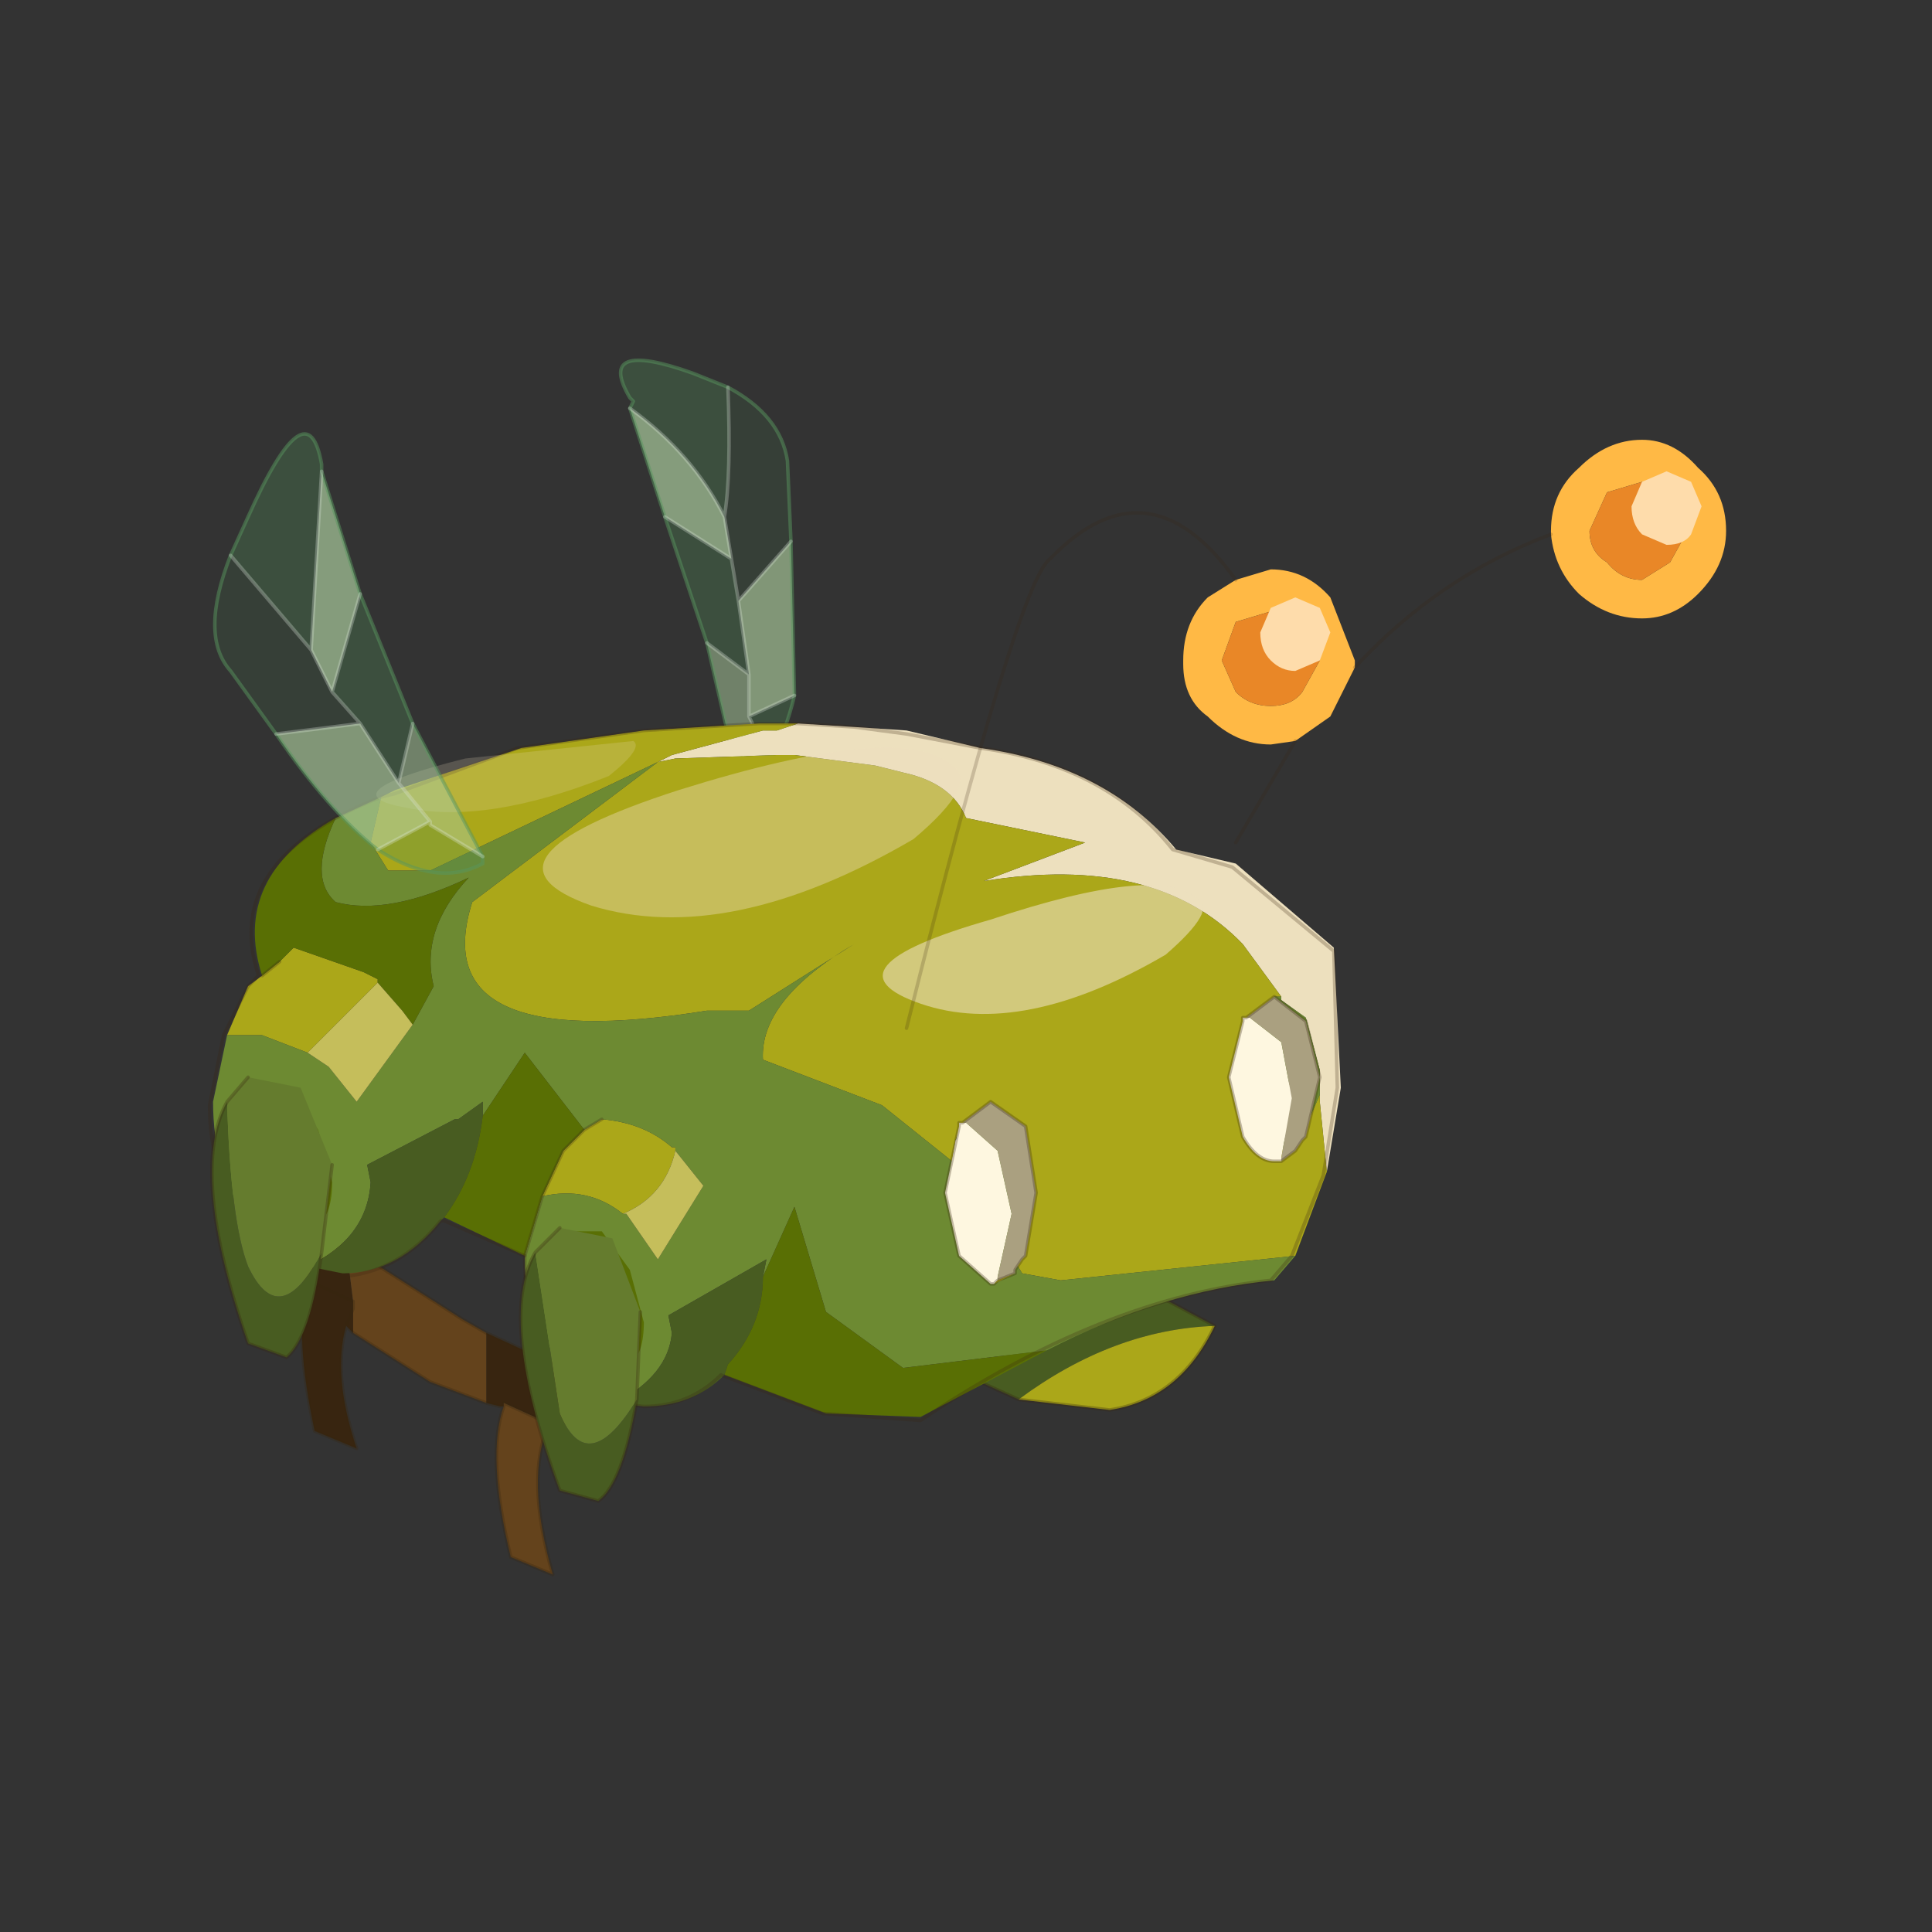 <?xml version="1.0" encoding="UTF-8" standalone="no"?>
<svg xmlns:xlink="http://www.w3.org/1999/xlink" height="440.0px" width="440.0px" xmlns="http://www.w3.org/2000/svg">
  <rect width="100%" height="100%" fill="#333333" stroke="none"/>
  <g transform="matrix(10.0, 0.0, 0.0, 10.0, 0.0, 0.0)">
    <use height="44.0" transform="matrix(0.909, 0.0, 0.0, 0.909, 2.0, 2.0)" width="44.0" xlink:href="#sprite0"/>
  </g>
  <defs>
    <g id="sprite0" transform="matrix(1.0, 0.0, 0.0, 1.0, 0.0, 0.0)">
      <use height="44.0" transform="matrix(1.0, 0.0, 0.0, 1.0, 0.0, 0.0)" width="44.0" xlink:href="#shape0"/>
      <use height="17.35" transform="matrix(1.755, 0.0, 0.0, 1.755, 3.05, 6.8)" width="21.65" xlink:href="#sprite1"/>
    </g>
    <g id="shape0" transform="matrix(1.0, 0.0, 0.0, 1.0, 0.0, 0.0)">
      <path d="M44.0 44.0 L0.0 44.0 0.0 0.0 44.0 0.0 44.0 44.0" fill="#43adca" fill-opacity="0.0" fill-rule="evenodd" stroke="none"/>
    </g>
    <g id="sprite1" transform="matrix(1.0, 0.0, 0.0, 1.0, 0.0, 0.0)">
      <use height="17.35" transform="matrix(1.0, 0.0, 0.0, 1.0, 0.0, 0.0)" width="21.65" xlink:href="#sprite2"/>
    </g>
    <g id="sprite2" transform="matrix(1.0, 0.0, 0.0, 1.0, 7.95, 25.5)">
      <use height="17.35" transform="matrix(1.0, 0.0, 0.0, 1.0, -7.95, -25.5)" width="21.65" xlink:href="#shape1"/>
    </g>
    <g id="shape1" transform="matrix(1.0, 0.0, 0.0, 1.0, 7.95, 25.5)">
      <path d="M-6.55 -12.25 L-7.1 -13.15 -6.95 -13.8 -6.0 -12.85 -5.9 -12.05 -6.55 -12.35 -6.55 -12.25 -6.55 -12.35 -5.9 -12.05 -5.9 -11.95 -5.9 -11.6 -6.0 -11.7 Q-6.2 -11.0 -5.85 -9.95 L-6.45 -10.2 Q-6.75 -11.6 -6.55 -12.25 M-4.0 -11.6 L-3.35 -11.3 -2.05 -10.9 -2.25 -10.15 -3.2 -10.35 -3.75 -10.6 -3.75 -10.55 -3.8 -10.55 -4.0 -10.6 -4.0 -11.6 M-6.0 -11.7 L-5.9 -11.95 -6.0 -11.7" fill="#382510" fill-rule="evenodd" stroke="none"/>
      <path d="M-5.9 -12.05 L-6.0 -12.85 -4.35 -11.8 -4.0 -11.6 -4.0 -10.6 -4.8 -10.9 -5.9 -11.6 -5.9 -11.95 -5.9 -12.05 M-3.2 -10.35 L-3.1 -10.3 Q-3.45 -9.55 -3.05 -8.15 L-3.65 -8.4 Q-4.0 -9.85 -3.75 -10.55 L-3.75 -10.6 -3.2 -10.35" fill="#64431c" fill-rule="evenodd" stroke="none"/>
      <path d="M-6.0 -12.85 L-6.95 -13.8 -7.1 -13.15 -6.55 -12.25 -6.55 -12.35 -5.9 -12.05 -5.9 -11.95 -6.0 -11.7 Q-6.2 -11.0 -5.85 -9.95 L-6.45 -10.2 Q-6.75 -11.6 -6.55 -12.25 M-6.0 -12.85 L-4.35 -11.8 -4.0 -11.6 -3.35 -11.3 -2.05 -10.9 -2.25 -10.15 -3.2 -10.35 -3.1 -10.3 Q-3.45 -9.55 -3.05 -8.15 L-3.65 -8.4 Q-4.0 -9.85 -3.75 -10.55 L-3.8 -10.55 -4.0 -10.6 -4.8 -10.9 -5.9 -11.6 -6.0 -11.7 M-3.75 -10.55 L-3.75 -10.6 -3.2 -10.35" fill="none" stroke="#382510" stroke-linecap="round" stroke-linejoin="round" stroke-opacity="0.302" stroke-width="0.05"/>
      <path d="M3.6 -10.65 L3.05 -10.9 Q4.0 -12.05 5.65 -12.1 L6.4 -11.7 Q4.95 -11.65 3.6 -10.65" fill="#485c21" fill-rule="evenodd" stroke="none"/>
      <path d="M3.6 -10.65 Q4.95 -11.65 6.4 -11.7 5.9 -10.65 4.9 -10.5 L3.6 -10.65" fill="#aba719" fill-rule="evenodd" stroke="none"/>
      <path d="M6.4 -11.7 L5.65 -12.1 Q4.0 -12.05 3.05 -10.9 L3.6 -10.65 M6.4 -11.7 Q5.9 -10.65 4.9 -10.5 L3.6 -10.65" fill="none" stroke="#382510" stroke-linecap="round" stroke-linejoin="round" stroke-opacity="0.302" stroke-width="0.05"/>
      <path d="M-1.95 -24.8 L-1.9 -24.9 -1.95 -24.95 Q-2.45 -25.8 -1.05 -25.3 L-0.55 -25.1 Q-0.5 -23.85 -0.6 -23.25 -1.05 -24.15 -1.95 -24.8 M0.4 -20.7 Q0.15 -19.65 -0.4 -19.35 L-0.4 -19.5 -0.2 -20.3 -0.25 -20.4 0.4 -20.7 M-0.85 -21.45 L-1.45 -23.25 -0.5 -22.65 -0.4 -22.05 -0.25 -21.0 -0.85 -21.45" fill="#529158" fill-opacity="0.302" fill-rule="evenodd" stroke="none"/>
      <path d="M0.35 -22.9 L0.4 -20.7 -0.25 -20.4 -0.25 -21.0 -0.4 -22.05 0.35 -22.9" fill="#aacb9c" fill-opacity="0.651" fill-rule="evenodd" stroke="none"/>
      <path d="M-0.4 -19.5 L-0.85 -21.45 -0.25 -21.0 -0.25 -20.4 -0.2 -20.3 -0.4 -19.5" fill="#aacb9c" fill-opacity="0.514" fill-rule="evenodd" stroke="none"/>
      <path d="M-1.45 -23.25 L-1.95 -24.8 Q-1.05 -24.15 -0.6 -23.25 L-0.5 -22.65 -1.45 -23.25" fill="#aacb9c" fill-opacity="0.69" fill-rule="evenodd" stroke="none"/>
      <path d="M-0.55 -25.1 Q0.2 -24.7 0.3 -24.05 L0.35 -22.9 -0.4 -22.05 -0.5 -22.65 -0.6 -23.25 Q-0.5 -23.85 -0.55 -25.1" fill="#529158" fill-opacity="0.133" fill-rule="evenodd" stroke="none"/>
      <path d="M-1.95 -24.8 L-1.9 -24.9 -1.95 -24.95 Q-2.45 -25.8 -1.05 -25.3 L-0.55 -25.1 Q0.2 -24.7 0.3 -24.05 L0.35 -22.9 0.4 -20.7 Q0.15 -19.65 -0.4 -19.35 L-0.4 -19.5 -0.85 -21.45 -1.45 -23.25 -1.95 -24.8" fill="none" stroke="#58955e" stroke-linecap="round" stroke-linejoin="round" stroke-opacity="0.502" stroke-width="0.05"/>
      <path d="M-1.95 -24.8 Q-1.05 -24.15 -0.6 -23.25 -0.5 -23.85 -0.55 -25.1 M-0.4 -22.05 L0.35 -22.9 M-0.5 -22.65 L-1.45 -23.25 M-0.6 -23.25 L-0.5 -22.65 -0.4 -22.05 -0.25 -21.0 -0.25 -20.4 0.4 -20.7 M-0.4 -19.5 L-0.2 -20.3 -0.25 -20.4 M-0.25 -21.0 L-0.85 -21.45" fill="none" stroke="#deeade" stroke-linecap="round" stroke-linejoin="round" stroke-opacity="0.302" stroke-width="0.05"/>
      <path d="M0.45 -20.3 L1.25 -20.25 2.0 -20.2 3.05 -19.95 Q4.85 -19.7 5.85 -18.5 L6.7 -18.3 8.1 -17.1 8.2 -15.1 8.0 -13.9 7.9 -14.9 7.9 -15.0 7.9 -15.35 7.7 -16.1 7.35 -16.35 7.35 -16.4 6.8 -17.15 Q5.55 -18.45 3.1 -18.05 L4.55 -18.6 2.85 -18.95 Q2.65 -19.45 1.95 -19.6 L1.55 -19.7 0.4 -19.85 0.15 -19.85 -1.3 -19.8 -1.55 -19.75 -1.35 -19.85 -0.05 -20.2 0.15 -20.2 0.45 -20.3" fill="#ede0be" fill-rule="evenodd" stroke="none"/>
      <path d="M0.45 -20.3 L0.15 -20.2 -0.05 -20.2 -1.35 -19.85 -1.55 -19.75 -1.3 -19.8 0.15 -19.85 0.4 -19.85 1.55 -19.7 1.95 -19.6 Q2.65 -19.45 2.85 -18.95 L4.55 -18.6 3.1 -18.05 Q5.55 -18.45 6.8 -17.15 L7.35 -16.4 7.25 -16.4 6.9 -16.1 6.8 -15.95 6.7 -15.35 6.9 -14.55 Q7.05 -14.2 7.3 -14.2 L7.35 -14.2 7.7 -14.55 7.9 -15.0 7.9 -14.9 8.0 -13.9 7.55 -12.7 4.2 -12.35 3.65 -12.45 3.5 -12.7 3.65 -12.9 3.65 -12.95 3.8 -13.7 3.65 -14.5 3.2 -14.85 3.15 -14.85 2.75 -14.5 2.7 -14.35 2.65 -14.05 1.65 -14.85 -0.05 -15.5 Q-0.1 -16.35 1.25 -17.15 L-0.25 -16.2 -0.85 -16.2 Q-4.9 -15.55 -4.2 -17.75 L-1.55 -19.75 -4.8 -18.2 -5.4 -18.2 -5.65 -18.6 -5.5 -19.25 -5.3 -19.35 -3.5 -19.95 -1.75 -20.2 -0.1 -20.3 0.1 -20.3 0.45 -20.3 M-7.7 -15.85 L-7.4 -16.55 -7.2 -16.7 -6.95 -16.9 -6.75 -17.1 -5.75 -16.75 -5.55 -16.65 -5.55 -16.6 -6.55 -15.6 -7.2 -15.85 -7.7 -15.85 M-2.6 -14.5 L-2.35 -14.65 Q-1.75 -14.6 -1.35 -14.25 L-1.3 -14.25 -1.3 -14.2 Q-1.45 -13.55 -2.05 -13.3 -2.55 -13.7 -3.2 -13.55 L-2.9 -14.2 -2.6 -14.5" fill="#aba719" fill-rule="evenodd" stroke="none"/>
      <path d="M7.35 -16.4 L7.35 -16.35 7.7 -16.1 7.9 -15.35 7.9 -15.0 7.7 -14.55 7.35 -14.2 7.55 -14.9 7.3 -15.65 6.9 -16.0 6.8 -15.95 6.9 -16.1 7.25 -16.4 7.35 -16.4 M7.55 -12.7 L7.25 -12.35 Q5.65 -12.2 4.0 -11.35 L1.95 -11.1 0.85 -11.9 0.4 -13.4 -0.05 -12.4 0.0 -12.65 -1.4 -11.85 -1.35 -11.6 Q-1.4 -11.0 -2.15 -10.6 L-2.9 -11.15 Q-3.45 -11.75 -3.45 -12.65 L-3.45 -12.7 -3.2 -13.55 Q-2.55 -13.7 -2.05 -13.3 L-2.0 -13.3 -1.55 -12.65 -0.9 -13.7 -1.3 -14.2 -1.3 -14.25 -1.35 -14.25 Q-1.75 -14.6 -2.35 -14.65 L-2.6 -14.5 -3.45 -15.6 -4.05 -14.7 -4.05 -14.9 -4.4 -14.65 -4.45 -14.65 -5.7 -14.0 -5.65 -13.75 Q-5.7 -12.95 -6.55 -12.55 -7.0 -12.7 -7.4 -13.2 -7.9 -13.9 -7.9 -14.9 L-7.7 -15.85 -7.2 -15.85 -6.55 -15.6 -6.25 -15.4 -5.85 -14.9 -5.05 -16.0 -4.75 -16.55 Q-4.95 -17.35 -4.25 -18.1 -5.4 -17.55 -6.15 -17.75 -6.55 -18.1 -6.15 -18.95 L-5.5 -19.25 -5.65 -18.6 -5.4 -18.2 -4.8 -18.2 -1.55 -19.75 -4.2 -17.75 Q-4.9 -15.55 -0.85 -16.2 L-0.25 -16.2 1.25 -17.15 Q-0.1 -16.35 -0.05 -15.5 L1.65 -14.85 2.65 -14.05 2.6 -13.7 Q2.6 -13.25 2.75 -12.9 2.95 -12.55 3.15 -12.55 L3.25 -12.55 3.3 -12.9 3.4 -13.3 3.2 -14.05 2.85 -14.4 2.75 -14.4 2.7 -14.35 2.75 -14.5 3.15 -14.85 3.2 -14.85 3.65 -14.5 3.8 -13.7 3.65 -12.95 3.65 -12.9 3.5 -12.7 3.65 -12.45 4.2 -12.35 7.55 -12.7" fill="#6d8a32" fill-rule="evenodd" stroke="none"/>
      <path d="M7.35 -14.2 L7.3 -14.2 Q7.05 -14.2 6.9 -14.55 L6.7 -15.35 6.8 -15.95 6.9 -16.0 7.3 -15.65 7.55 -14.9 7.35 -14.2 M2.65 -14.05 L2.7 -14.35 2.75 -14.4 2.85 -14.4 3.2 -14.05 3.4 -13.3 3.3 -12.9 3.25 -12.55 3.15 -12.55 Q2.95 -12.55 2.75 -12.9 2.6 -13.25 2.6 -13.7 L2.65 -14.05" fill="#fef7e0" fill-rule="evenodd" stroke="none"/>
      <path d="M-0.6 -11.0 Q-1.05 -10.55 -1.75 -10.55 L-2.15 -10.6 Q-1.4 -11.0 -1.35 -11.6 L-1.4 -11.85 0.0 -12.65 -0.05 -12.4 Q-0.05 -11.7 -0.55 -11.15 L-0.6 -11.0 M-4.6 -13.25 L-4.65 -13.2 Q-5.25 -12.45 -6.05 -12.45 L-6.55 -12.55 Q-5.7 -12.95 -5.65 -13.75 L-5.7 -14.0 -4.45 -14.65 -4.4 -14.65 -4.05 -14.9 -4.05 -14.7 Q-4.15 -13.85 -4.6 -13.25" fill="#485c21" fill-rule="evenodd" stroke="none"/>
      <path d="M4.0 -11.35 L2.2 -10.4 0.85 -10.45 -0.6 -11.0 -0.55 -11.15 Q-0.05 -11.7 -0.05 -12.4 L0.4 -13.4 0.85 -11.9 1.95 -11.1 4.0 -11.35 M-3.45 -12.7 L-4.6 -13.25 Q-4.15 -13.85 -4.05 -14.7 L-3.45 -15.6 -2.6 -14.5 -2.9 -14.2 -3.2 -13.55 -3.45 -12.7 M-7.2 -16.7 Q-7.65 -18.1 -6.15 -18.95 -6.55 -18.1 -6.15 -17.75 -5.4 -17.55 -4.25 -18.1 -4.95 -17.35 -4.75 -16.55 L-5.05 -16.0 -5.2 -16.2 -5.55 -16.6 -5.55 -16.65 -5.75 -16.75 -6.75 -17.1 -6.95 -16.9 -7.2 -16.7" fill="#596f04" fill-rule="evenodd" stroke="none"/>
      <path d="M-1.3 -14.2 L-0.9 -13.7 -1.55 -12.65 -2.0 -13.3 -2.05 -13.3 Q-1.45 -13.55 -1.3 -14.2 M-6.55 -15.6 L-5.55 -16.6 -5.2 -16.2 -5.05 -16.0 -5.85 -14.9 -6.25 -15.4 -6.55 -15.6" fill="#c5be5b" fill-rule="evenodd" stroke="none"/>
      <path d="M-2.6 -14.5 L-2.35 -14.65 M-3.2 -13.55 L-3.45 -12.7 M-3.2 -13.55 L-2.9 -14.2 -2.6 -14.5 M-6.95 -16.9 L-7.2 -16.7" fill="none" stroke="#382510" stroke-linecap="round" stroke-linejoin="round" stroke-opacity="0.251" stroke-width="0.05"/>
      <path d="M2.0 -20.15 L1.25 -20.25 0.45 -20.3 0.05 -20.3 -0.1 -20.3 -1.75 -20.2 -3.55 -19.95 -5.3 -19.3 -5.5 -19.25 Q-7.8 -18.35 -7.25 -16.7 L-7.4 -16.55 -7.75 -15.85 -7.95 -14.85 Q-7.95 -13.85 -7.4 -13.2 L-6.6 -12.5 -6.1 -12.4 Q-5.25 -12.45 -4.65 -13.2 L-4.6 -13.2 -3.45 -12.7 -3.45 -12.65 Q-3.45 -11.75 -2.95 -11.15 L-2.2 -10.6 -1.75 -10.55 Q-1.1 -10.55 -0.65 -11.0 L0.8 -10.45 2.2 -10.35 Q4.8 -12.1 7.2 -12.35 L7.5 -12.7 7.95 -13.85 8.15 -15.1 8.1 -17.05 6.65 -18.25 5.8 -18.5 Q4.85 -19.7 3.05 -19.95 L2.0 -20.15 Z" fill="none" stroke="#382510" stroke-linecap="round" stroke-linejoin="round" stroke-opacity="0.251" stroke-width="0.05"/>
      <path d="M-7.25 -13.75 L-6.8 -13.15 Q-6.6 -13.0 -6.4 -13.15 -6.2 -13.3 -6.2 -13.75 L-6.4 -14.5 -6.8 -15.05 -7.25 -15.05 -7.45 -14.5 -7.25 -13.75" fill="#596f04" fill-rule="evenodd" stroke="none"/>
      <path d="M-2.8 -11.75 L-2.35 -11.15 Q-2.15 -11.0 -1.95 -11.15 -1.75 -11.3 -1.75 -11.75 L-1.95 -12.5 -2.35 -13.05 -2.8 -13.05 -3.0 -12.5 -2.8 -11.75" fill="#596f04" fill-rule="evenodd" stroke="none"/>
      <path d="M-1.25 -19.35 Q-4.35 -18.35 -2.5 -17.7 -0.55 -17.1 2.1 -18.65 3.05 -19.45 2.65 -19.7 1.95 -20.35 -1.25 -19.35" fill="#ede0be" fill-opacity="0.4" fill-rule="evenodd" stroke="none"/>
      <path d="M5.7 -17.0 Q6.45 -17.65 6.15 -17.8 5.6 -18.3 3.2 -17.5 0.75 -16.8 2.2 -16.3 3.65 -15.8 5.7 -17.0" fill="#ede0be" fill-opacity="0.6" fill-rule="evenodd" stroke="none"/>
      <path d="M-2.25 -19.55 Q-4.0 -18.85 -5.15 -19.1 -6.3 -19.3 -4.3 -19.8 L-1.9 -20.05 Q-1.75 -19.95 -2.25 -19.55" fill="#ede0be" fill-opacity="0.2" fill-rule="evenodd" stroke="none"/>
      <path d="M6.7 -22.35 L7.2 -22.5 Q7.7 -22.5 8.05 -22.1 L8.4 -21.2 8.4 -21.1 8.05 -20.4 7.55 -20.05 7.2 -20.0 Q6.7 -20.0 6.3 -20.4 5.95 -20.65 5.95 -21.15 L5.95 -21.2 Q5.95 -21.75 6.3 -22.1 L6.7 -22.35 M11.2 -23.0 L11.2 -23.05 Q11.2 -23.6 11.6 -23.95 12.0 -24.35 12.5 -24.35 12.95 -24.35 13.3 -23.95 13.7 -23.6 13.7 -23.05 13.7 -22.55 13.3 -22.15 12.95 -21.8 12.5 -21.8 12.0 -21.8 11.6 -22.15 11.25 -22.5 11.2 -23.0 M6.7 -21.75 L6.5 -21.2 6.7 -20.75 Q6.9 -20.55 7.2 -20.55 7.5 -20.55 7.65 -20.75 L7.9 -21.2 7.65 -21.75 7.2 -21.9 6.7 -21.75 M12.9 -23.6 L12.5 -23.75 12.0 -23.6 11.75 -23.05 Q11.75 -22.75 12.0 -22.6 12.2 -22.35 12.5 -22.35 L12.9 -22.6 13.15 -23.05 12.9 -23.6" fill="#ffb945" fill-rule="evenodd" stroke="none"/>
      <path d="M6.7 -21.75 L7.2 -21.9 7.65 -21.75 7.9 -21.2 7.65 -20.75 Q7.5 -20.55 7.2 -20.55 6.9 -20.55 6.7 -20.75 L6.5 -21.2 6.7 -21.75 M12.9 -23.6 L13.15 -23.05 12.9 -22.6 12.5 -22.35 Q12.2 -22.35 12.0 -22.6 11.75 -22.75 11.75 -23.05 L12.0 -23.6 12.5 -23.75 12.9 -23.6" fill="#e98727" fill-rule="evenodd" stroke="none"/>
      <path d="M8.4 -21.1 Q9.6 -22.4 11.2 -23.0 M6.7 -22.35 Q5.45 -24.1 4.05 -22.65 3.6 -22.35 2.0 -15.95 M7.55 -20.05 L6.7 -18.6" fill="none" stroke="#382510" stroke-linecap="round" stroke-linejoin="round" stroke-opacity="0.2" stroke-width="0.05"/>
      <path d="M7.2 -21.2 Q7.35 -21.05 7.55 -21.05 L7.9 -21.2 8.05 -21.6 7.9 -21.95 7.55 -22.1 7.2 -21.95 7.05 -21.6 Q7.05 -21.35 7.2 -21.2" fill="#fedcab" fill-rule="evenodd" stroke="none"/>
      <path d="M12.5 -23.0 L12.85 -22.85 Q13.1 -22.85 13.2 -23.0 L13.35 -23.4 13.2 -23.75 12.85 -23.9 12.5 -23.75 12.35 -23.4 Q12.35 -23.15 12.5 -23.0" fill="#fedcab" fill-rule="evenodd" stroke="none"/>
      <path d="M2.8 -14.6 L2.85 -14.6 3.3 -14.2 3.5 -13.3 3.3 -12.4 3.3 -12.35 3.25 -12.3 3.2 -12.3 2.75 -12.7 2.55 -13.6 2.75 -14.55 2.75 -14.6 2.8 -14.6" fill="#fef7e0" fill-rule="evenodd" stroke="none"/>
      <path d="M3.3 -12.35 L3.3 -12.4 3.5 -13.3 3.3 -14.2 2.85 -14.6 2.8 -14.6 3.2 -14.9 3.7 -14.55 3.85 -13.6 3.7 -12.7 3.65 -12.65 3.55 -12.5 3.55 -12.45 3.3 -12.35" fill="#aaa080" fill-rule="evenodd" stroke="none"/>
      <path d="M3.25 -12.3 L3.3 -12.35 3.55 -12.45 3.25 -12.3" fill="#aba719" fill-rule="evenodd" stroke="none"/>
      <path d="M2.8 -14.6 L2.75 -14.6 2.75 -14.55 2.55 -13.6 2.75 -12.7 3.2 -12.3 3.25 -12.3 3.3 -12.35 3.55 -12.45 3.55 -12.5 3.65 -12.65 3.7 -12.7 3.85 -13.6 3.7 -14.55 3.2 -14.9 2.8 -14.6 Z" fill="none" stroke="#382510" stroke-linecap="round" stroke-linejoin="round" stroke-opacity="0.302" stroke-width="0.05"/>
      <path d="M6.85 -16.1 L6.9 -16.1 7.35 -15.75 7.5 -14.95 7.35 -14.1 7.35 -14.05 7.25 -14.05 Q7.0 -14.05 6.8 -14.4 L6.6 -15.25 6.8 -16.05 6.8 -16.1 6.85 -16.1" fill="#fef7e0" fill-rule="evenodd" stroke="none"/>
      <path d="M7.35 -14.05 L7.35 -14.1 7.5 -14.95 7.35 -15.75 6.9 -16.1 6.85 -16.1 7.25 -16.4 7.7 -16.05 7.9 -15.25 7.7 -14.4 7.65 -14.35 7.55 -14.2 7.35 -14.05" fill="#aaa080" fill-rule="evenodd" stroke="none"/>
      <path d="M7.35 -14.05 L7.55 -14.2 7.65 -14.35 7.7 -14.4 7.9 -15.25 7.7 -16.05 7.25 -16.4 6.85 -16.1 6.8 -16.1 6.8 -16.05 6.6 -15.25 6.8 -14.4 Q7.0 -14.05 7.25 -14.05 L7.35 -14.05 Z" fill="none" stroke="#382510" stroke-linecap="round" stroke-linejoin="round" stroke-opacity="0.302" stroke-width="0.05"/>
      <path d="M-1.85 -10.65 Q-2.05 -9.45 -2.4 -9.2 L-2.95 -9.35 Q-3.85 -11.8 -3.3 -12.75 L-2.95 -10.45 Q-2.55 -9.5 -1.85 -10.65" fill="#485c21" fill-rule="evenodd" stroke="none"/>
      <path d="M-2.95 -13.1 L-2.2 -12.95 -1.8 -11.9 -1.85 -10.65 Q-2.55 -9.5 -2.95 -10.45 L-3.3 -12.75 -2.95 -13.1" fill="#657c2e" fill-rule="evenodd" stroke="none"/>
      <path d="M-1.8 -11.9 L-1.85 -10.65 Q-2.05 -9.45 -2.4 -9.2 L-2.95 -9.35 Q-3.85 -11.8 -3.3 -12.75 L-2.95 -13.1" fill="none" stroke="#382510" stroke-linecap="round" stroke-linejoin="round" stroke-opacity="0.302" stroke-width="0.05"/>
      <path d="M-6.35 -12.75 Q-6.5 -11.55 -6.85 -11.25 L-7.4 -11.45 Q-8.25 -13.9 -7.7 -14.9 -7.65 -13.2 -7.4 -12.55 -6.95 -11.6 -6.35 -12.75" fill="#485c21" fill-rule="evenodd" stroke="none"/>
      <path d="M-7.4 -15.25 L-6.65 -15.1 -6.2 -14.0 -6.35 -12.75 Q-6.95 -11.6 -7.4 -12.55 -7.65 -13.2 -7.7 -14.9 L-7.4 -15.25" fill="#657c2e" fill-rule="evenodd" stroke="none"/>
      <path d="M-6.2 -14.0 L-6.35 -12.75 Q-6.5 -11.55 -6.85 -11.25 L-7.4 -11.45 Q-8.25 -13.9 -7.7 -14.9 L-7.4 -15.25" fill="none" stroke="#382510" stroke-linecap="round" stroke-linejoin="round" stroke-opacity="0.302" stroke-width="0.05"/>
      <path d="M-7.65 -22.7 L-7.4 -23.25 Q-6.55 -25.15 -6.35 -24.0 L-6.35 -23.9 -6.5 -21.35 -7.65 -22.7 M-5.8 -22.15 L-5.05 -20.3 -5.25 -19.45 -5.8 -20.3 -6.2 -20.75 -5.8 -22.15 M-4.05 -18.4 L-4.05 -18.3 Q-4.7 -17.95 -5.55 -18.5 L-4.8 -18.9 -4.8 -18.85 -4.05 -18.4" fill="#529158" fill-opacity="0.302" fill-rule="evenodd" stroke="none"/>
      <path d="M-5.55 -18.5 Q-6.25 -19.05 -7.0 -20.15 L-5.8 -20.3 -5.25 -19.45 -4.8 -18.9 -5.55 -18.5" fill="#aacb9c" fill-opacity="0.651" fill-rule="evenodd" stroke="none"/>
      <path d="M-5.05 -20.3 L-4.05 -18.4 -4.8 -18.85 -4.8 -18.9 -5.25 -19.45 -5.05 -20.3" fill="#aacb9c" fill-opacity="0.514" fill-rule="evenodd" stroke="none"/>
      <path d="M-6.5 -21.35 L-6.35 -23.9 -5.8 -22.15 -6.2 -20.75 -6.5 -21.35" fill="#aacb9c" fill-opacity="0.69" fill-rule="evenodd" stroke="none"/>
      <path d="M-7.65 -22.7 L-6.5 -21.35 -6.2 -20.75 -5.8 -20.3 -7.0 -20.15 -7.65 -21.05 Q-8.1 -21.55 -7.65 -22.7" fill="#529158" fill-opacity="0.133" fill-rule="evenodd" stroke="none"/>
      <path d="M-6.35 -23.9 L-6.35 -24.0 Q-6.55 -25.15 -7.4 -23.25 L-7.65 -22.7 M-6.35 -23.9 L-5.8 -22.15 -5.05 -20.3 -4.05 -18.4 -4.05 -18.3 Q-4.7 -17.95 -5.55 -18.5 -6.25 -19.05 -7.0 -20.15 L-7.65 -21.05 Q-8.1 -21.55 -7.65 -22.7" fill="none" stroke="#58955e" stroke-linecap="round" stroke-linejoin="round" stroke-opacity="0.502" stroke-width="0.05"/>
      <path d="M-7.65 -22.7 L-6.5 -21.35 -6.35 -23.9 M-5.05 -20.3 L-5.25 -19.45 -4.8 -18.9 -4.8 -18.85 -4.05 -18.4 M-5.25 -19.45 L-5.8 -20.3 -7.0 -20.15 M-4.8 -18.9 L-5.55 -18.5 M-5.8 -20.3 L-6.2 -20.75 -6.5 -21.35 M-6.2 -20.75 L-5.8 -22.15" fill="none" stroke="#deeade" stroke-linecap="round" stroke-linejoin="round" stroke-opacity="0.302" stroke-width="0.05"/>
    </g>
  </defs>
</svg>
